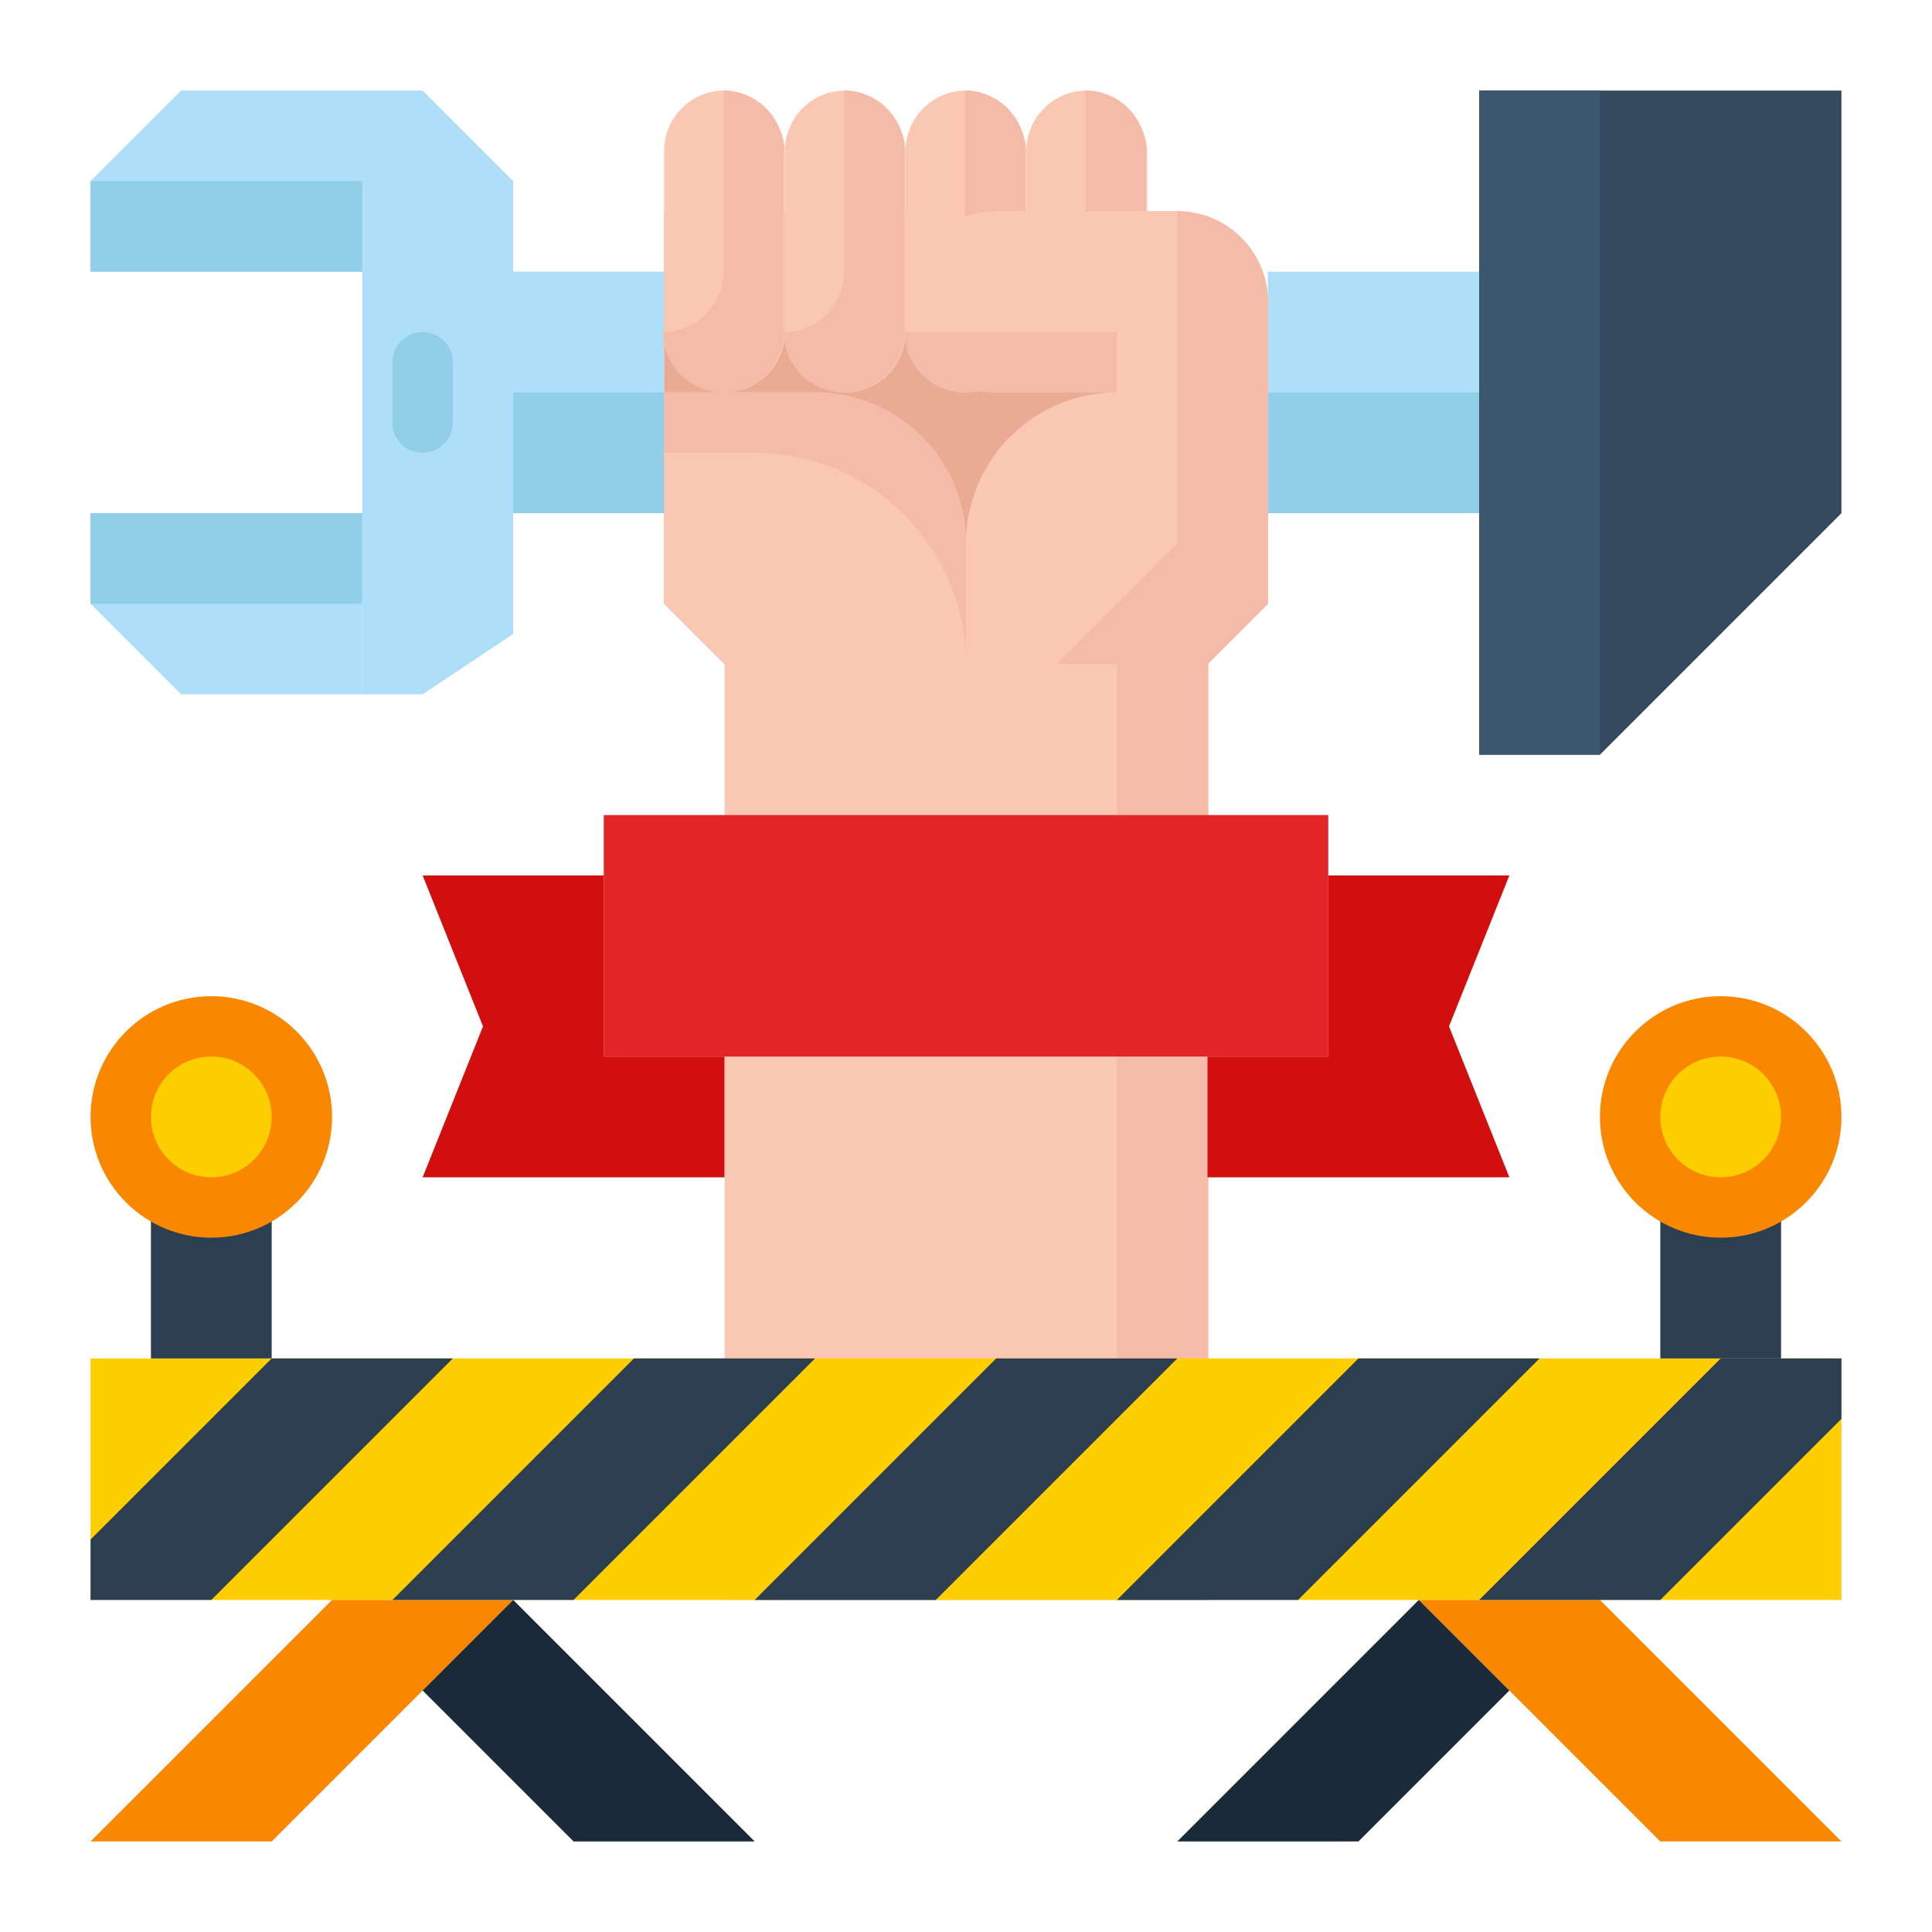 <svg height="512" viewBox="0 0 512 512" width="512" xmlns="http://www.w3.org/2000/svg"><g><path d="m336 72h56v64h-56z" fill="#aedef8"/><path d="m392 24h96v112l-64 64h-32z" fill="#35495e"/><path d="m24 72v-24l24-24h64l24 24v24h40v64l-40-.003v32.003l-24 16h-16v-112z" fill="#aedef8"/><path d="m136 104h256v32h-256z" fill="#91cee8"/><path d="m96 136h-72v24l24 24h48z" fill="#aedef8"/><path d="m112 120a8 8 0 0 1 -8-8v-16a8 8 0 0 1 16 0v16a8 8 0 0 1 -8 8z" fill="#91cee8"/><path d="m392 24h32v176h-32z" fill="#3c566d"/><path d="m24 136h72v24h-72z" fill="#91cee8"/><path d="m24 48h72v24h-72z" fill="#91cee8"/><g><path d="m176 56h136.071a24 24 0 0 1 23.929 24v80l-16 16h-127.969l-16.031-16z" fill="#eaaa94"/><g fill="#fac8b2"><path d="m192.031 176h128.246v248h-128.246z"/><rect height="80" rx="16" width="32" x="176" y="24"/><rect height="80" rx="16" width="32" x="208" y="24"/><rect height="80" rx="16" width="32" x="240" y="24"/><rect height="80" rx="16" width="32" x="272" y="24"/></g><g fill="#f4bca8"><path d="m207.692 40v48a16 16 0 0 1 -32 0 16 16 0 0 0 16-16v-48a15.979 15.979 0 0 1 16 16z"/><path d="m239.692 40v48a16 16 0 0 1 -32 0 15.979 15.979 0 0 0 16-16v-48a16 16 0 0 1 16 16z"/><path d="m271.692 40v48a16 16 0 0 1 -32 0 15.979 15.979 0 0 0 16-16v-48a16 16 0 0 1 16 16z"/><path d="m303.692 40v48a16 16 0 0 1 -32 0 15.977 15.977 0 0 0 16-16v-48a16 16 0 0 1 16 16z"/></g><path d="m336 80v80l-16 16h-64v-32a40.015 40.015 0 0 1 40-40h-32a23.979 23.979 0 0 1 -22.62-16 23.6 23.6 0 0 1 -1.38-8 24.006 24.006 0 0 1 24-24h48a24.006 24.006 0 0 1 24 24z" fill="#fac8b2"/><path d="m256 176v-32a40 40 0 0 0 -40-40h-40v56l16 16z" fill="#fac8b2"/><path d="m312 56v88l-32 32h40l16-16v-80a24 24 0 0 0 -24-24z" fill="#f4bca8"/><path d="m296 176h24v248h-24z" fill="#f4bca8"/><path d="m296 88v16h-32a23.979 23.979 0 0 1 -22.62-16z" fill="#f4bca8"/><path d="m216 104h-40v16h24a56 56 0 0 1 56 56v-32a40 40 0 0 0 -40-40z" fill="#f4bca8"/></g><path d="m24 360h464v64h-464z" fill="#ffce00"/><path d="m24 488 64-64h48l-64 64z" fill="#f98800"/><path d="m136 424 64 64h-48l-40-40z" fill="#1a2a38"/><path d="m488 488-64-64h-48l64 64z" fill="#f98800"/><path d="m376 424-64 64h48l40-40z" fill="#1a2a38"/><path d="m40 320h32v40h-32z" fill="#2c3f51"/><circle cx="56" cy="296" fill="#f98800" r="32"/><path d="m440 320h32v40h-32z" fill="#2c3f51"/><circle cx="456" cy="296" fill="#f98800" r="32"/><g fill="#2c3f51"><path d="m200 424 64-64h48l-64 64z"/><path d="m296 424 64-64h48l-64 64z"/><path d="m24 424v-16l48-48h48l-64 64z"/><path d="m104 424 64-64h48l-64 64z"/><path d="m392 424 64-64h32v16l-48 48z"/></g><path d="m160 216h192v64h-192z" fill="#e22526"/><path d="m160 232h-48l16 40-16 40h80v-32h-32z" fill="#d20e0f"/><path d="m352.002 232h47.998l-16 40 16 40h-79.998v-32h32z" fill="#d20e0f"/><circle cx="456" cy="296" fill="#ffce00" r="16"/><circle cx="56" cy="296" fill="#ffce00" r="16"/></g></svg>
